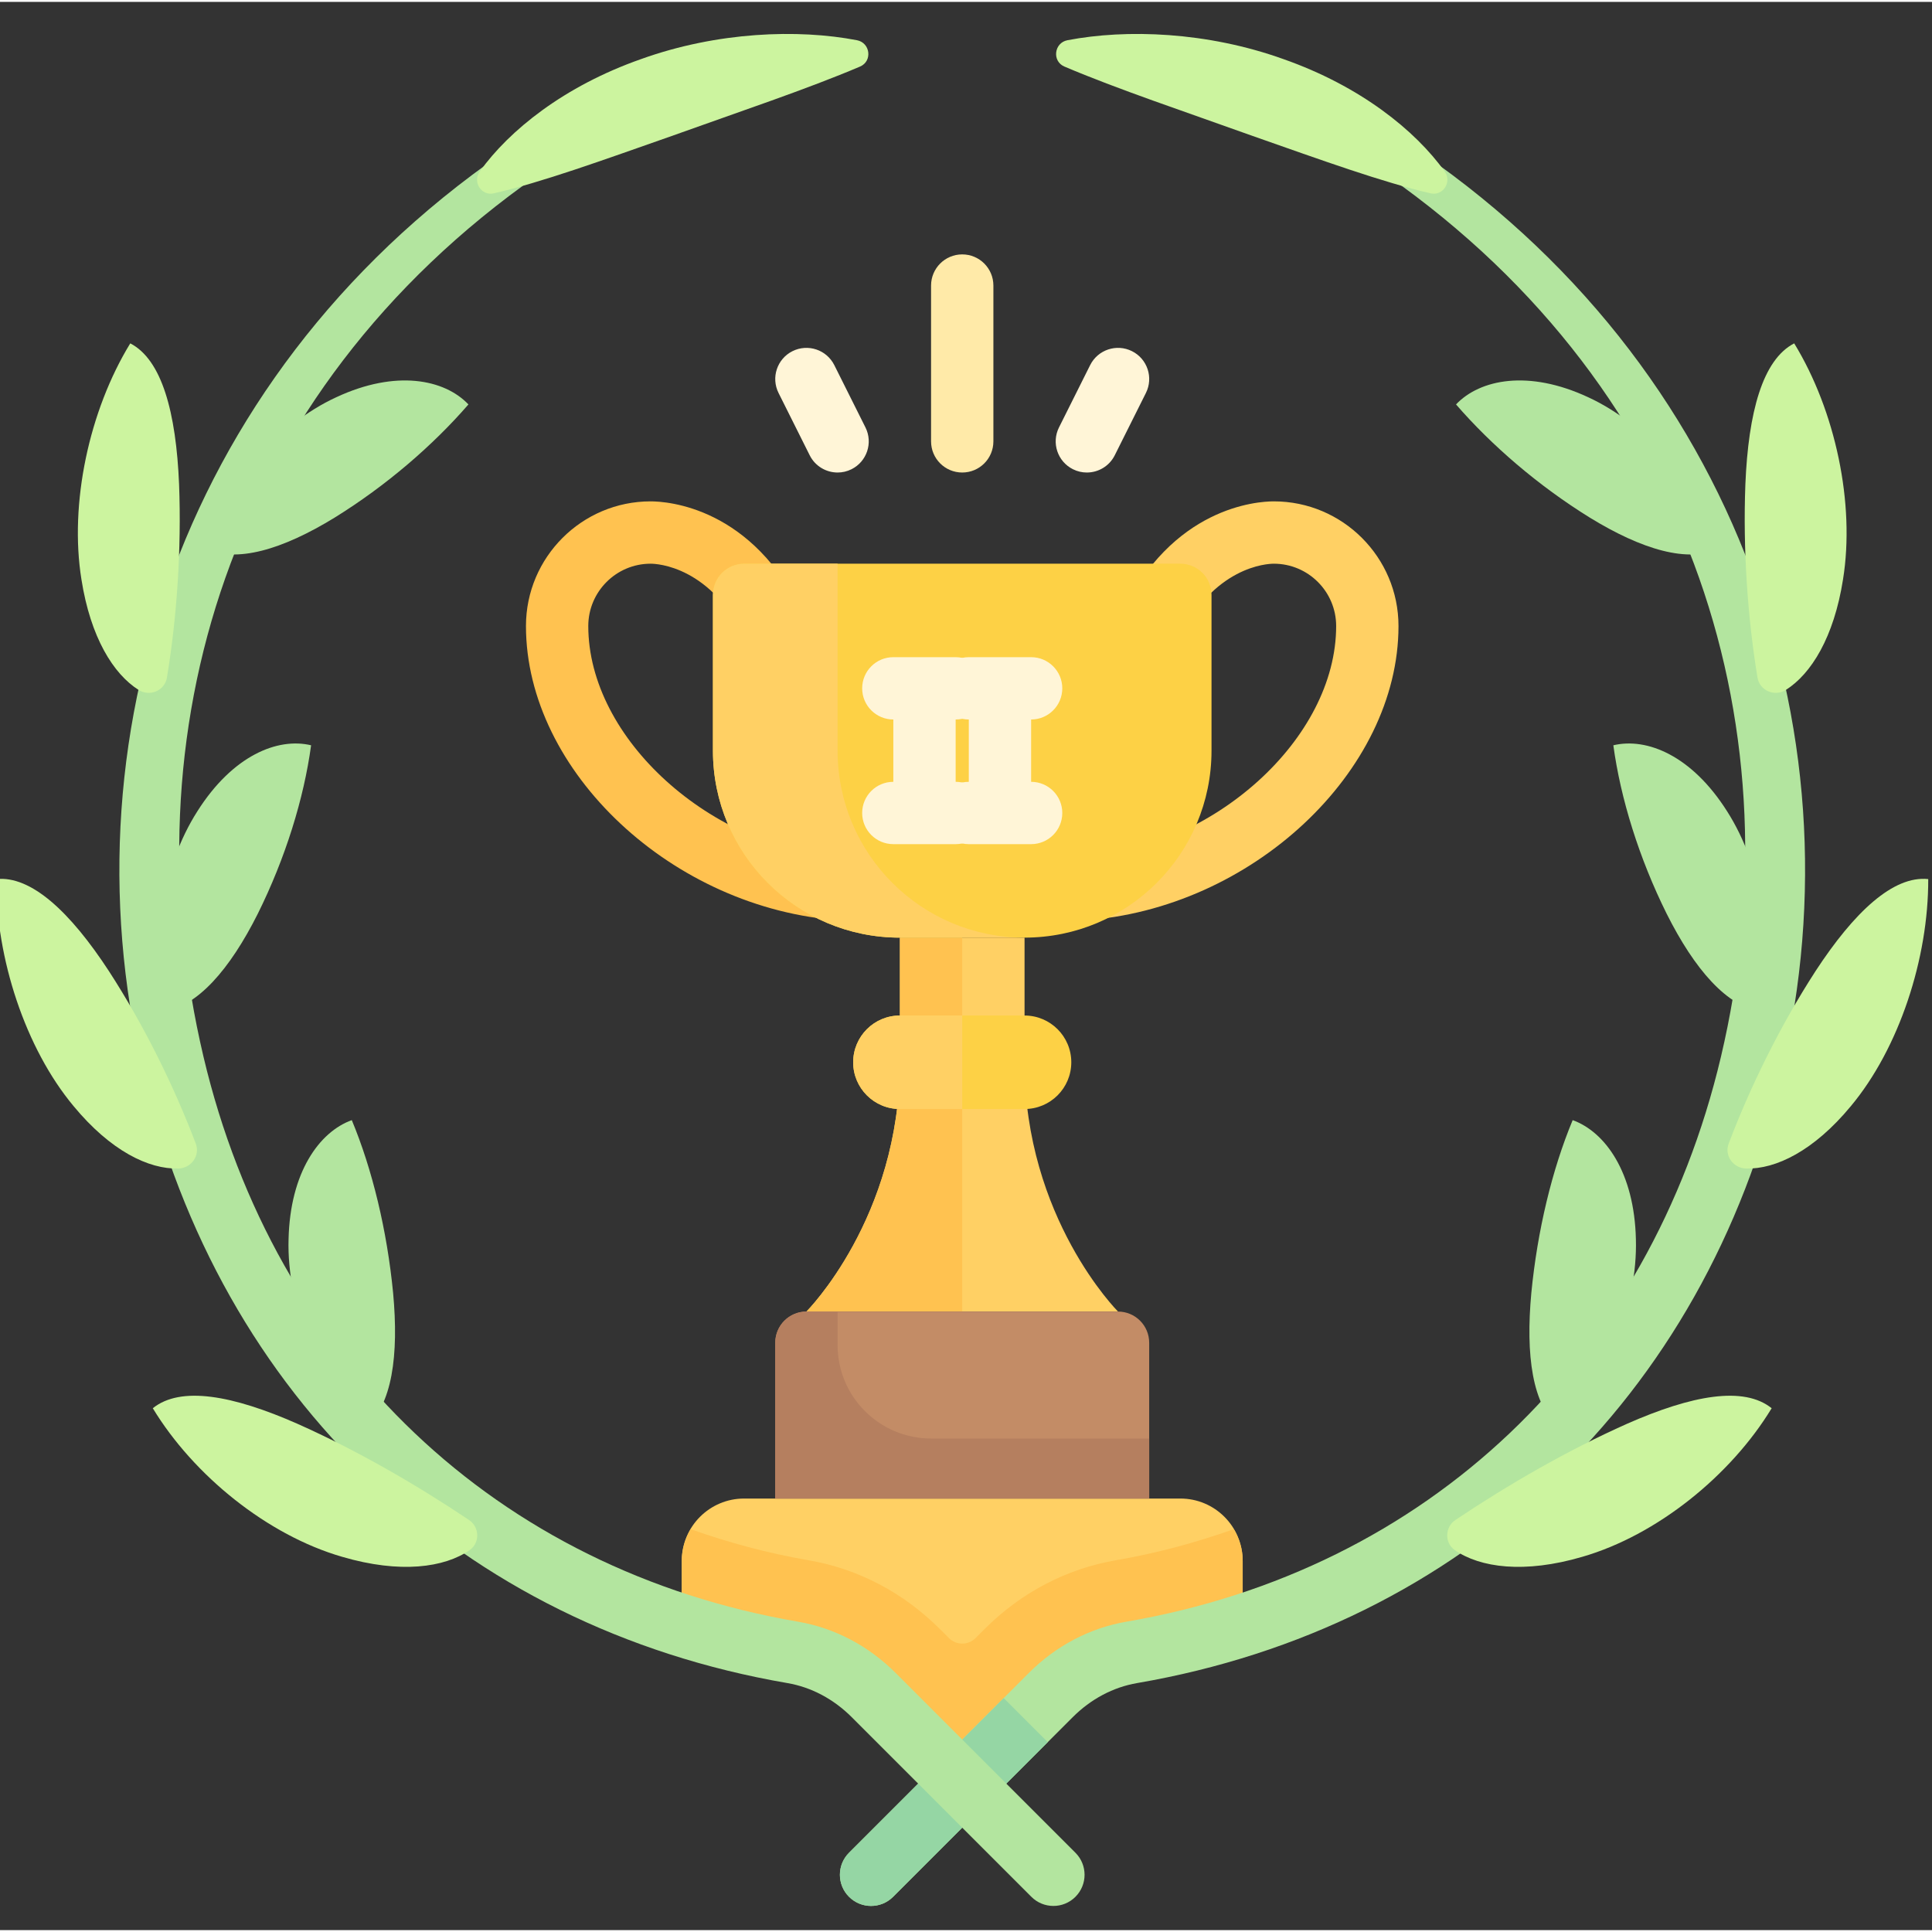 <!---->
<svg style="filter:brightness(.9);" xmlns="http://www.w3.org/2000/svg" height="511pt" viewBox="1 -8 511.999 511" width="511pt">
    <rect x="1" y="-8" width="511.999" height="511" fill="#333333" stroke="none"/>
    <path d="m224.355 235.434c-.188 0-.371-.004-.559-.02-44.434-2.965-83.41-39.418-83.41-78.012 0-18.215 14.816-33.035 33.031-33.035 4.406 0 27.066 1.453 40.508 30.145 1.938 4.129.164 9.043-3.965 10.977-4.156 1.953-9.051.156-10.984-3.969-9.402-20.055-23.93-20.633-25.559-20.633-9.102 0-16.516 7.406-16.516 16.516 0 29.828 32.414 59.16 67.992 61.535 4.551.301 7.992 4.238 7.695 8.785-.293 4.363-3.93 7.711-8.234 7.711zm0 0" fill="#ffc250"/><path d="m287.645 235.434c.184 0 .371-.004.555-.02 44.438-2.965 83.414-39.418 83.414-78.012 0-18.215-14.816-33.035-33.035-33.035-4.402 0-27.062 1.453-40.508 30.145-1.934 4.129-.16 9.043 3.969 10.977 4.152 1.953 9.047.156 10.984-3.969 9.402-20.055 23.926-20.633 25.555-20.633 9.105 0 16.516 7.406 16.516 16.516 0 29.828-32.41 59.16-67.988 61.535-4.551.301-7.992 4.238-7.695 8.785.293 4.363 3.93 7.711 8.234 7.711zm0 0" fill="#ffd064"/><path d="m313.805 388.629h-115.609c-9.121 0-16.52 7.395-16.52 16.516v16.516l74.324 33.645 74.324-33.645v-16.516c0-9.121-7.398-16.516-16.52-16.516zm0 0" fill="#ffd064"/><path d="m261.902 423.238-2.367 2.367c-1.953 1.953-5.117 1.953-7.07 0l-2.375-2.375c-9.672-9.68-21.707-15.992-34.809-18.242-10.824-1.863-21.227-4.688-31.238-8.238-1.469 2.469-2.367 5.316-2.367 8.395v16.516l74.324 33.645 74.324-33.645v-16.516c0-3.078-.898-5.926-2.363-8.395-10.016 3.551-20.414 6.375-31.242 8.234-13.102 2.254-25.141 8.566-34.816 18.254zm0 0" fill="#ffc250"/><path d="m272.516 273.016c0-8.258 0-33.031 0-33.031h-33.031v33.031c0 41.289-24.773 66.062-24.773 66.062h82.578s-24.773-24.773-24.773-66.062zm0 0" fill="#ffd064"/><path d="m256 239.984h-16.516v33.031c0 41.289-24.773 66.062-24.773 66.062h41.289zm0 0" fill="#ffc250"/><path d="m189.934 149.145v41.289c0 27.367 22.184 49.547 49.551 49.547h33.031c27.363 0 49.547-22.184 49.547-49.547v-41.289c0-4.562-3.695-8.258-8.258-8.258h-115.609c-4.562 0-8.262 3.695-8.262 8.258zm0 0" fill="#fdd145"/><path xmlns="http://www.w3.org/2000/svg" d="m274.258 198.691v-16.516c4.566 0 8.258-3.699 8.258-8.258 0-4.562-3.695-8.258-8.258-8.258h-16.516c-4.566 0-8.258 3.695-8.258 8.258 0 4.559 3.691 8.258 8.258 8.258v16.516c-4.566 0-8.258 3.699-8.258 8.258 0 4.559 3.691 8.258 8.258 8.258h16.516c4.566 0 8.258-3.699 8.258-8.258 0-4.559-3.691-8.258-8.258-8.258zm0 0" fill="#fff5d7"/>
    <path xmlns="http://www.w3.org/2000/svg" d="m254.258 198.691v-16.516c4.566 0 8.258-3.699 8.258-8.258 0-4.562-3.695-8.258-8.258-8.258h-16.516c-4.566 0-8.258 3.695-8.258 8.258 0 4.559 3.691 8.258 8.258 8.258v16.516c-4.566 0-8.258 3.699-8.258 8.258 0 4.559 3.691 8.258 8.258 8.258h16.516c4.566 0 8.258-3.699 8.258-8.258 0-4.559-3.691-8.258-8.258-8.258zm0 0" fill="#fff5d7"/><path d="m272.516 285.402h-33.031c-6.84 0-12.387-5.547-12.387-12.387 0-6.844 5.547-12.391 12.387-12.391h33.031c6.84 0 12.387 5.547 12.387 12.391 0 6.84-5.547 12.387-12.387 12.387zm0 0" fill="#fdd145"/><path d="m256 116.723c-4.566 0-8.258-3.695-8.258-8.258v-41.289c0-4.559 3.695-8.258 8.258-8.258s8.258 3.699 8.258 8.258v41.289c0 4.562-3.691 8.258-8.258 8.258zm0 0" fill="#ffeaa8"/><path d="m222.977 116.723c-3.031 0-5.945-1.668-7.395-4.562l-8.258-16.516c-2.043-4.082-.387-9.043 3.691-11.082 4.09-2.035 9.031-.387 11.082 3.695l8.258 16.516c2.039 4.078.387 9.039-3.695 11.078-1.184.594-2.441.871-3.684.871zm0 0" fill="#fff5d7"/><path d="m289.023 116.723c-1.242 0-2.5-.277-3.684-.871-4.082-2.039-5.734-7-3.695-11.078l8.258-16.516c2.047-4.082 7.008-5.73 11.082-3.695 4.082 2.039 5.734 7 3.691 11.082l-8.258 16.516c-1.449 2.895-4.363 4.562-7.395 4.562zm0 0" fill="#fff5d7"/><g fill="#b3e59f"><path d="m458.684 206.48c-9.359-14.777-21.262-19.59-30.133-17.473 1.91 14.105 6.816 29.93 14.152 44.688 7.359 14.645 16.016 24.73 25.219 25.883 3.48-17.289.141-38.445-9.238-53.098zm0 0"/><path d="m421.852 96.758c-15.754-7.336-28.617-4.777-34.992 1.918 9.371 10.82 21.777 21.539 35.508 30.031 13.691 8.387 26.07 12.184 34.48 8.066-5.684-16.648-19.285-32.805-34.996-40.016zm0 0"/><path d="m434.527 319.902c-.414-17.75-8.16-28.449-16.754-31.555-5.445 13.066-9.348 29.25-10.957 45.805-1.523 16.465.219 29.738 7.441 35.812 12.539-12.613 20.77-32.41 20.27-50.062zm0 0"/><path d="m231.84 496.594c-2.113 0-4.227-.805-5.84-2.418-3.227-3.227-3.227-8.453 0-11.676l47.59-47.59c7.25-7.258 16.215-11.977 25.926-13.645 79.742-13.699 138.637-69.668 157.555-149.727 20.023-84.766-5.977-175.805-88.555-233.609-3.734-2.613-32.637-16.629-29.934-20.301 2.699-3.672 27.105 6.488 30.965 8.945 90.84 57.805 125.121 157.637 103.598 248.762-20.484 86.711-84.348 147.348-170.828 162.203-6.324 1.09-12.219 4.219-17.051 9.047l-47.59 47.59c-1.609 1.613-3.723 2.418-5.836 2.418zm0 0"/></g><path d="m482.07 248.949c10.332-15.828 20.68-25.441 29.93-24.484.074 21.016-7.727 44.855-20.504 60.172-9.809 11.863-19.898 16.75-27.773 16.535-3.406-.094-5.816-3.426-4.609-6.609 5.73-15.117 13.676-31.281 22.957-45.613zm0 0" fill="#ccf49f"/><path d="m463.539 119.891c.793-19.195 4.586-33.082 12.941-37.395 10.902 17.812 16.18 42.453 12.938 62.559-2.41 15.352-8.438 25.035-15.148 29.285-2.965 1.879-6.941.191-7.516-3.27-2.629-15.93-3.867-33.969-3.215-51.18zm0 0" fill="#ccf49f"/><path d="m341.113 7.16c-20.223-7.262-41.586-8.008-57.223-5-3.555.684-4.145 5.559-.812 6.98 13.984 5.953 31.852 11.918 49.941 18.41 18.41 6.461 34.316 12.234 47.09 15.184 3.32.766 5.734-3.02 3.75-5.793-7.77-10.848-22.32-22.609-42.746-29.781zm0 0" fill="#ccf49f"/><path d="m432.109 368.848c17.316-7.645 31.023-10.09 38.398-4.152-10.855 17.879-30.434 33.672-50.195 39.379-15.344 4.508-27.105 2.871-33.789-1.789-2.758-1.918-2.621-6.105.172-7.973 13.961-9.359 29.809-18.512 45.414-25.465zm0 0" fill="#ccf49f"/><path d="m266.984 441.516-40.984 40.98c-3.227 3.227-3.227 8.453 0 11.68 1.613 1.613 3.727 2.418 5.84 2.418 2.113 0 4.227-.805 5.836-2.418l40.984-40.984zm0 0" fill="#95d6a4"/><path d="m53.316 206.48c9.359-14.777 21.262-19.59 30.129-17.473-1.91 14.105-6.812 29.93-14.148 44.688-7.359 14.645-16.016 24.73-25.219 25.883-3.48-17.289-.141-38.445 9.238-53.098zm0 0" fill="#b3e59f"/><path d="m90.148 96.758c15.754-7.336 28.617-4.777 34.992 1.918-9.371 10.82-21.777 21.539-35.512 30.031-13.688 8.387-26.066 12.184-34.477 8.066 5.68-16.648 19.285-32.805 34.996-40.016zm0 0" fill="#b3e59f"/><path d="m77.473 319.902c.41-17.75 8.16-28.449 16.754-31.555 5.445 13.066 9.348 29.25 10.953 45.805 1.527 16.465-.215 29.738-7.438 35.812-12.543-12.613-20.77-32.41-20.27-50.062zm0 0" fill="#b3e59f"/><path d="m280.16 496.594c2.113 0 4.227-.805 5.84-2.418 3.227-3.227 3.227-8.453 0-11.676l-47.59-47.59c-7.25-7.258-16.219-11.977-25.926-13.645-79.742-13.699-138.637-69.668-157.559-149.727-20.023-84.766 5.977-175.805 88.559-233.609 3.73-2.613 32.637-16.629 29.934-20.301s-27.105 6.488-30.969 8.945c-90.836 57.805-125.117 157.637-103.594 248.762 20.484 86.711 84.348 147.348 170.832 162.203 6.32 1.086 12.215 4.219 17.047 9.047l47.59 47.59c1.609 1.613 3.723 2.418 5.836 2.418zm0 0" fill="#b3e59f"/><path d="m29.926 248.949c-10.328-15.828-20.676-25.441-29.926-24.484-.078 21.016 7.727 44.855 20.504 60.172 9.809 11.863 19.898 16.75 27.77 16.535 3.406-.094 5.82-3.426 4.609-6.609-5.73-15.117-13.676-31.281-22.957-45.613zm0 0" fill="#ccf49f"/><path d="m48.461 119.891c-.797-19.195-4.586-33.082-12.941-37.395-10.906 17.812-16.18 42.453-12.938 62.559 2.41 15.352 8.438 25.035 15.148 29.285 2.965 1.879 6.941.191 7.512-3.27 2.633-15.93 3.871-33.969 3.219-51.18zm0 0" fill="#ccf49f"/><path d="m170.887 7.16c20.223-7.262 41.586-8.008 57.219-5 3.555.684 4.148 5.559.816 6.98-13.984 5.953-31.855 11.918-49.941 18.41-18.41 6.461-34.316 12.234-47.094 15.184-3.316.766-5.73-3.02-3.746-5.793 7.77-10.848 22.316-22.609 42.746-29.781zm0 0" fill="#ccf49f"/><path d="m79.891 368.848c-17.316-7.645-31.023-10.09-38.398-4.152 10.855 17.879 30.434 33.672 50.195 39.379 15.344 4.508 27.105 2.871 33.789-1.789 2.758-1.918 2.617-6.105-.172-7.973-13.961-9.359-29.812-18.512-45.414-25.465zm0 0" fill="#ccf49f"/>
    <path d="m222.969 190.434v-49.547h-24.773c-4.562 0-8.258 3.695-8.258 8.258v41.289c0 27.367 22.18 49.551 49.547 49.551h33.031c-27.363 0-49.547-22.184-49.547-49.551zm0 0" fill="#ffd064"/><path d="m297.289 339.078h-82.578c-4.562 0-8.258 3.699-8.258 8.262v41.289h99.094v-41.289c0-4.562-3.695-8.262-8.258-8.262zm0 0" fill="#c38c66"/><path d="m222.969 347.949v-8.871h-8.258c-4.562 0-8.258 3.699-8.258 8.262v41.289h99.094v-15.906h-57.805c-13.684 0-24.773-11.09-24.773-24.773zm0 0" fill="#b57f5f"/><path d="m256 260.625h-16.516c-6.84 0-12.387 5.547-12.387 12.391 0 6.84 5.547 12.387 12.387 12.387h16.516zm0 0" fill="#ffd064"/></svg>